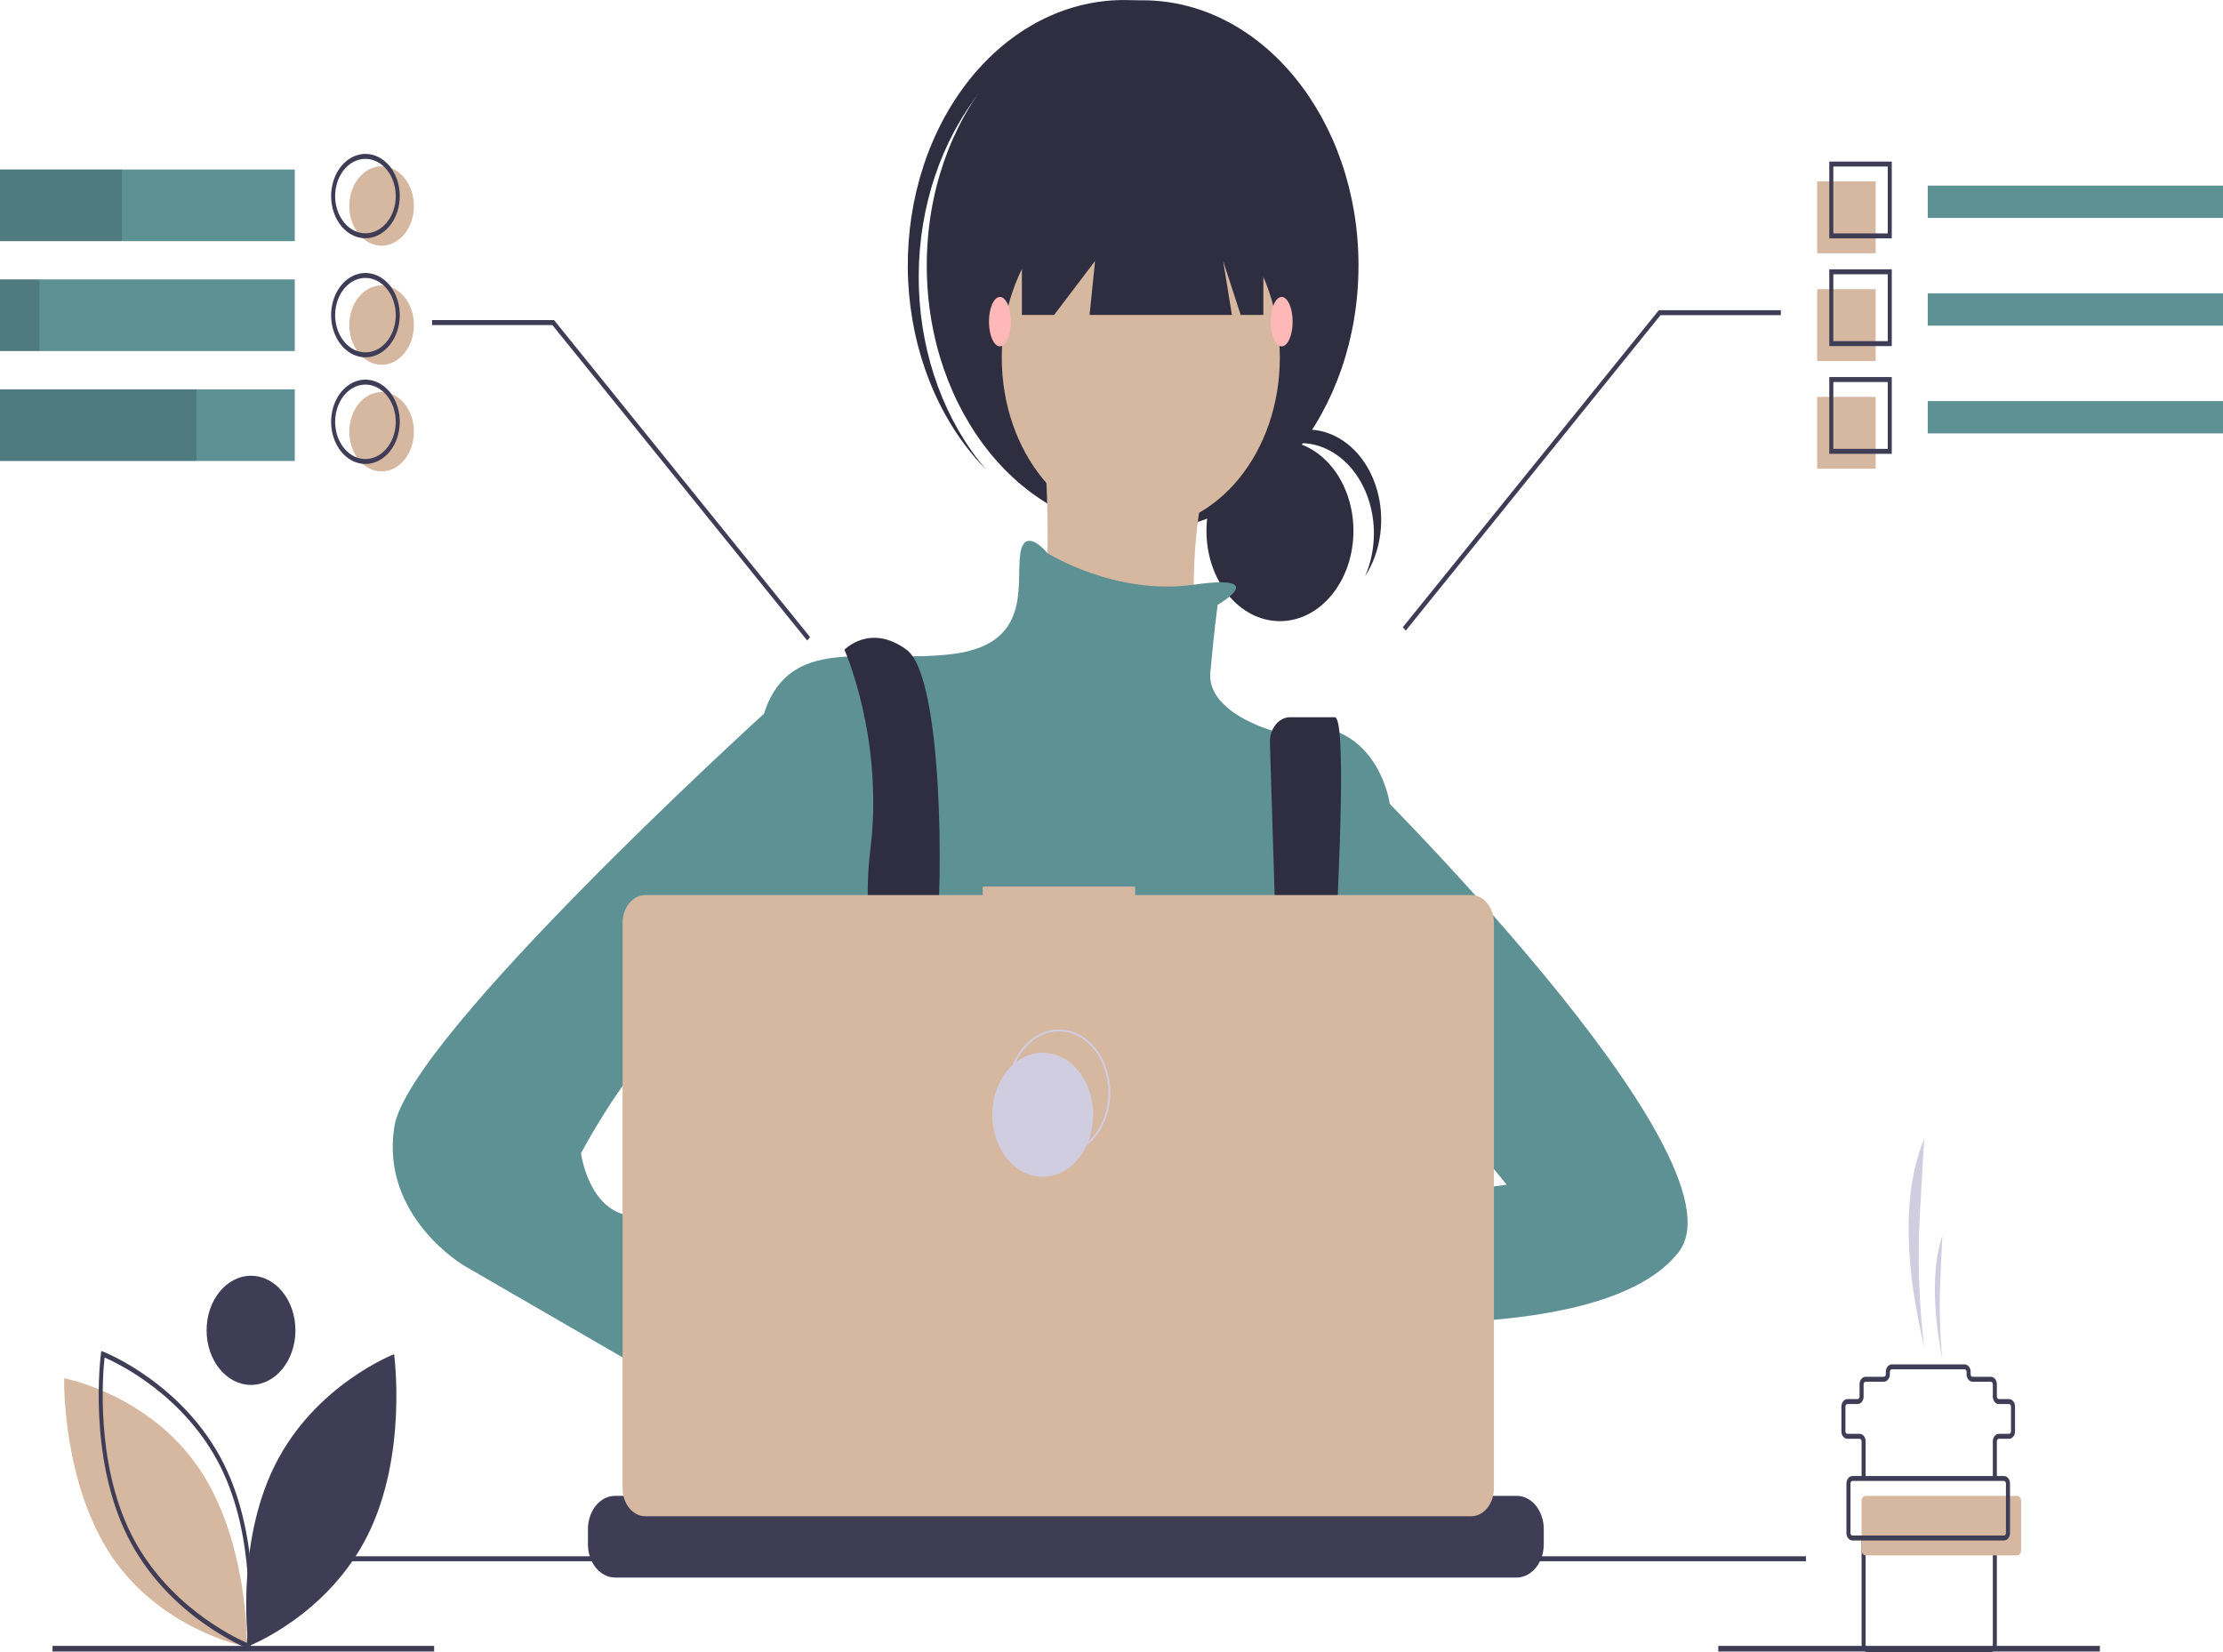 <svg width="2333" height="1734" viewBox="0 0 2333 1734" fill="none" xmlns="http://www.w3.org/2000/svg">
<g id="undraw_dev_focus_b9xo 1">
<path id="Vector" d="M1343.29 651.934C1385.88 651.934 1420.41 609.511 1420.41 557.181C1420.41 504.85 1385.88 462.428 1343.29 462.428C1300.69 462.428 1266.16 504.85 1266.16 557.181C1266.16 609.511 1300.69 651.934 1343.29 651.934Z" fill="#2F2E41"/>
<path id="Vector_2" d="M1364.77 465.036C1378.12 465.038 1391.24 469.296 1402.84 477.392C1414.45 485.488 1424.15 497.146 1430.99 511.226C1437.83 525.306 1441.58 541.326 1441.88 557.721C1442.17 574.115 1438.99 590.322 1432.66 604.758C1439.35 594.48 1444.22 582.603 1446.96 569.885C1449.71 557.166 1450.26 543.885 1448.6 530.887C1446.93 517.889 1443.08 505.46 1437.29 494.392C1431.5 483.324 1423.9 473.859 1414.97 466.601C1406.03 459.342 1395.97 454.45 1385.41 452.235C1374.86 450.02 1364.04 450.532 1353.65 453.737C1343.27 456.942 1333.54 462.77 1325.08 470.85C1316.63 478.93 1309.64 489.085 1304.56 500.667C1311.77 489.547 1320.93 480.568 1331.35 474.399C1341.78 468.23 1353.2 465.03 1364.77 465.036V465.036Z" fill="#2F2E41"/>
<path id="Vector_3" d="M1199.17 556.98C1324.29 556.98 1425.72 432.365 1425.72 278.644C1425.72 124.923 1324.29 0.307 1199.17 0.307C1074.05 0.307 972.626 124.923 972.626 278.644C972.626 432.365 1074.05 556.98 1199.17 556.98Z" fill="#2F2E41"/>
<path id="Vector_4" d="M1021.37 105.949C1060.41 52.012 1114.97 18.818 1173.55 13.373C1232.13 7.928 1290.14 30.658 1335.33 76.765C1333.48 74.602 1331.65 72.421 1329.72 70.318C1284.82 21.292 1225.9 -3.812 1165.93 0.527C1105.96 4.866 1049.84 38.292 1009.93 93.454C970.017 148.617 949.57 220.998 953.088 294.68C956.605 368.362 983.799 437.31 1028.69 486.361C1030.61 488.464 1032.59 490.445 1034.56 492.451C991.993 442.706 966.825 374.588 964.365 302.476C961.904 230.363 982.344 159.897 1021.37 105.949V105.949Z" fill="#2F2E41"/>
<path id="Vector_5" d="M1197.25 554.621C1277.84 554.621 1343.16 474.36 1343.16 375.354C1343.16 276.347 1277.84 196.086 1197.25 196.086C1116.67 196.086 1051.34 276.347 1051.34 375.354C1051.34 474.36 1116.67 554.621 1197.25 554.621Z" fill="#D6B7A0"/>
<path id="Vector_6" d="M1093.58 431.965C1093.58 431.965 1112.78 648.973 1082.06 672.561C1051.34 696.149 1258.69 729.172 1258.69 729.172C1258.69 729.172 1227.97 493.293 1304.77 431.965H1093.58Z" fill="#D6B7A0"/>
<path id="Vector_7" d="M1277.89 634.82C1277.89 634.82 1335.06 602.017 1252.72 613.701C1170.37 625.385 1099.33 580.568 1099.33 580.568C1099.33 580.568 1074.38 549.904 1070.54 582.927C1066.7 615.949 1082.06 677.278 997.585 686.713C913.11 696.148 836.315 667.843 805.597 738.606C774.879 809.37 790.238 1116.01 790.238 1116.01C790.238 1116.01 847.834 1370.76 893.911 1408.5C939.988 1446.24 1343.16 1394.35 1343.16 1394.35L1458.36 1139.6V842.393C1458.36 842.393 1443 738.606 1335.48 766.912C1335.48 766.912 1266.37 748.042 1270.21 705.583C1274.05 663.125 1277.89 634.82 1277.89 634.82Z" fill="#5E9194"/>
<path id="Vector_8" d="M909.15 1588.78C911.523 1576.08 913.112 1568.89 913.112 1568.89L911.883 1558.56L899.233 1453.01L893.914 1408.5C939.981 1384.91 951.508 1276.4 951.508 1276.4L953.246 1275.12L961.107 1269.34V1269.32L989.332 1248.52L989.904 1248.1L1001.3 1257.42L1024.46 1276.4C1105.49 1349.61 1188.01 1348.31 1238.93 1336.77C1270.05 1329.72 1289.4 1318.86 1289.4 1318.86L1345.26 1295.98L1347 1295.27L1348.71 1295.59L1381.47 1301.68L1382.06 1301.81L1384.78 1302.3L1377.19 1366.74L1366.19 1460.38C1395.24 1479.28 1421.07 1514.79 1443.66 1558.56C1448.66 1568.24 1453.51 1578.32 1458.2 1588.78C1464.3 1602.32 1470.13 1616.4 1475.68 1630.83C1476.36 1632.55 1477.02 1634.29 1477.67 1636.03C1479.81 1641.68 1481.93 1647.38 1483.99 1653.11H898.979C899.741 1647.36 900.504 1641.87 901.246 1636.58C901.284 1636.4 901.313 1636.22 901.331 1636.03C901.606 1634.26 901.86 1632.55 902.093 1630.83C904.679 1613.64 907.179 1599.3 909.15 1588.78Z" fill="#2F2E41"/>
<path id="Vector_9" d="M886.232 681.996C886.232 681.996 928.469 776.347 913.11 894.286C897.751 1012.23 959.187 1304.71 959.187 1304.71L1005.26 1290.56C1005.26 1290.56 974.546 1045.25 982.226 988.638C989.905 932.027 989.905 710.301 951.508 681.996C913.11 653.69 886.232 681.996 886.232 681.996Z" fill="#2F2E41"/>
<path id="Vector_10" d="M1332.78 780.046L1348.92 1302.36L1379.64 1325.94C1379.64 1325.94 1423.8 752.76 1400.76 752.76H1353.88C1351.02 752.76 1348.18 753.476 1345.55 754.865C1342.91 756.253 1340.54 758.286 1338.57 760.838C1336.59 763.391 1335.06 766.41 1334.07 769.712C1333.07 773.014 1332.64 776.53 1332.78 780.046V780.046Z" fill="#2F2E41"/>
<path id="Vector_11" d="M980.306 1292.92C990.909 1292.92 999.505 1282.36 999.505 1269.33C999.505 1256.31 990.909 1245.75 980.306 1245.75C969.703 1245.75 961.107 1256.31 961.107 1269.33C961.107 1282.36 969.703 1292.92 980.306 1292.92Z" fill="#D6B7A0"/>
<path id="Vector_12" d="M1364.28 1316.51C1374.88 1316.51 1383.48 1305.95 1383.48 1292.92C1383.48 1279.89 1374.88 1269.33 1364.28 1269.33C1353.68 1269.33 1345.08 1279.89 1345.08 1292.92C1345.08 1305.95 1353.68 1316.51 1364.28 1316.51Z" fill="#D6B7A0"/>
<path id="Vector_13" d="M1072.46 151.268V330.536H1106.25L1149.26 273.925L1143.5 330.536H1292.86L1283.65 273.925L1302.08 330.536H1325.88V151.268H1072.46Z" fill="#2F2E41"/>
<path id="Vector_14" d="M1049.42 363.56C1055.78 363.56 1060.94 351.943 1060.94 337.613C1060.94 323.283 1055.78 311.667 1049.42 311.667C1043.06 311.667 1037.9 323.283 1037.9 337.613C1037.9 351.943 1043.06 363.56 1049.42 363.56Z" fill="#FFB8B8"/>
<path id="Vector_15" d="M1345.08 363.56C1351.44 363.56 1356.6 351.943 1356.6 337.613C1356.6 323.283 1351.44 311.667 1345.08 311.667C1338.72 311.667 1333.56 323.283 1333.56 337.613C1333.56 351.943 1338.72 363.56 1345.08 363.56Z" fill="#FFB8B8"/>
<path id="Vector_16" d="M1423.8 1290.56C1423.8 1290.56 1249.09 1250.46 1237.57 1321.23C1226.05 1391.99 1431.48 1361.33 1431.48 1361.33L1423.8 1290.56Z" fill="#FFB8B8"/>
<path id="Vector_17" d="M1419.96 804.653C1419.96 804.653 1838.49 1215.08 1761.7 1314.15C1684.9 1413.22 1393.08 1384.91 1393.08 1384.91L1412.28 1266.97L1581.23 1243.39L1496.75 1139.6L1419.96 1149.04V804.653Z" fill="#5E9194"/>
<path id="Vector_18" d="M801.757 1488.7L855.514 1540.59C855.514 1540.59 893.911 1686.84 951.508 1644.38C1009.1 1601.92 897.751 1450.96 897.751 1450.96L832.475 1422.65L801.757 1488.7Z" fill="#FFB8B8"/>
<path id="Vector_19" d="M855.514 729.171L801.902 748.993C801.902 748.993 429.3 1087.71 413.941 1182.06C398.582 1276.41 486.897 1328.3 486.897 1328.3L820.956 1521.72L855.514 1408.5L698.084 1309.43C698.084 1309.43 709.603 1281.13 663.526 1276.41C617.449 1271.69 609.769 1210.36 609.769 1210.36C609.769 1210.36 701.923 1035.81 751.84 1073.55C801.757 1111.29 817.116 1139.6 817.116 1139.6L855.514 729.171Z" fill="#5E9194"/>
<path id="Vector_20" d="M1620.17 1604.95V1620.75C1620.18 1625.09 1619.53 1629.39 1618.25 1633.43C1617.68 1635.23 1616.99 1636.97 1616.19 1638.64C1613.67 1643.85 1610.08 1648.16 1605.79 1651.15C1601.5 1654.15 1596.65 1655.72 1591.72 1655.72H645.484C640.55 1655.72 635.7 1654.15 631.41 1651.15C627.119 1648.16 623.536 1643.85 621.01 1638.64C620.211 1636.97 619.524 1635.23 618.955 1633.43C617.673 1629.39 617.019 1625.09 617.027 1620.75V1604.95C617.026 1600.36 617.761 1595.81 619.191 1591.57C620.621 1587.33 622.717 1583.47 625.359 1580.22C628.002 1576.98 631.14 1574.4 634.593 1572.64C638.046 1570.89 641.747 1569.98 645.484 1569.99H700.027V1562.62C700.027 1562.43 700.057 1562.24 700.117 1562.06C700.176 1561.88 700.264 1561.72 700.374 1561.59C700.484 1561.45 700.615 1561.34 700.759 1561.27C700.903 1561.2 701.058 1561.16 701.214 1561.16H729.672C729.828 1561.16 729.982 1561.2 730.126 1561.27C730.27 1561.34 730.401 1561.45 730.511 1561.59C730.622 1561.72 730.709 1561.88 730.768 1562.06C730.828 1562.24 730.859 1562.43 730.858 1562.62V1569.99H748.637V1562.62C748.636 1562.43 748.667 1562.24 748.726 1562.06C748.786 1561.88 748.873 1561.72 748.984 1561.59C749.094 1561.45 749.225 1561.34 749.369 1561.27C749.513 1561.2 749.667 1561.16 749.823 1561.16H778.281C778.437 1561.16 778.591 1561.2 778.736 1561.27C778.88 1561.34 779.011 1561.45 779.121 1561.59C779.231 1561.72 779.318 1561.88 779.378 1562.06C779.438 1562.24 779.468 1562.43 779.468 1562.62V1569.99H797.267V1562.62C797.267 1562.43 797.298 1562.24 797.357 1562.06C797.417 1561.88 797.504 1561.72 797.614 1561.59C797.724 1561.45 797.855 1561.34 797.999 1561.27C798.144 1561.2 798.298 1561.16 798.454 1561.16H826.912C827.068 1561.16 827.222 1561.2 827.366 1561.27C827.51 1561.34 827.641 1561.45 827.751 1561.59C827.862 1561.72 827.949 1561.88 828.009 1562.06C828.068 1562.24 828.099 1562.43 828.098 1562.62V1569.99H845.877V1562.62C845.876 1562.43 845.907 1562.24 845.967 1562.06C846.026 1561.88 846.113 1561.72 846.224 1561.59C846.334 1561.45 846.465 1561.34 846.609 1561.27C846.753 1561.2 846.907 1561.16 847.063 1561.16H875.521C875.677 1561.16 875.832 1561.2 875.976 1561.27C876.12 1561.34 876.251 1561.45 876.361 1561.59C876.471 1561.72 876.559 1561.88 876.618 1562.06C876.678 1562.24 876.708 1562.43 876.708 1562.62V1569.99H894.486V1562.62C894.486 1562.43 894.516 1562.24 894.576 1562.06C894.636 1561.88 894.723 1561.72 894.833 1561.59C894.943 1561.45 895.074 1561.34 895.218 1561.27C895.362 1561.2 895.517 1561.16 895.673 1561.16H924.131C924.287 1561.16 924.441 1561.2 924.585 1561.27C924.729 1561.34 924.86 1561.45 924.97 1561.59C925.081 1561.72 925.168 1561.88 925.228 1562.06C925.287 1562.24 925.318 1562.43 925.317 1562.62V1569.99H943.117V1562.62C943.117 1562.43 943.147 1562.24 943.207 1562.06C943.266 1561.88 943.354 1561.72 943.464 1561.59C943.574 1561.45 943.705 1561.34 943.849 1561.27C943.993 1561.2 944.148 1561.16 944.303 1561.16H972.761C972.917 1561.16 973.072 1561.2 973.216 1561.27C973.36 1561.34 973.491 1561.45 973.601 1561.59C973.711 1561.72 973.799 1561.88 973.858 1562.06C973.918 1562.24 973.948 1562.43 973.948 1562.62V1569.99H991.726V1562.62C991.726 1562.43 991.757 1562.24 991.816 1562.06C991.876 1561.88 991.963 1561.72 992.073 1561.59C992.184 1561.45 992.314 1561.34 992.458 1561.27C992.603 1561.2 992.757 1561.16 992.913 1561.16H1215.83C1215.99 1561.16 1216.14 1561.2 1216.28 1561.27C1216.43 1561.34 1216.56 1561.45 1216.67 1561.59C1216.78 1561.72 1216.87 1561.88 1216.93 1562.06C1216.99 1562.24 1217.02 1562.43 1217.02 1562.62V1569.99H1234.82V1562.62C1234.82 1562.43 1234.85 1562.24 1234.91 1562.06C1234.97 1561.88 1235.05 1561.72 1235.16 1561.59C1235.27 1561.45 1235.4 1561.34 1235.55 1561.27C1235.69 1561.2 1235.85 1561.16 1236 1561.16H1264.46C1264.77 1561.16 1265.07 1561.32 1265.3 1561.59C1265.52 1561.86 1265.64 1562.23 1265.65 1562.62V1569.99H1283.43V1562.62C1283.43 1562.43 1283.46 1562.24 1283.52 1562.06C1283.57 1561.88 1283.66 1561.72 1283.77 1561.59C1283.88 1561.45 1284.01 1561.34 1284.16 1561.27C1284.3 1561.2 1284.46 1561.16 1284.61 1561.16H1313.07C1313.23 1561.16 1313.38 1561.2 1313.52 1561.27C1313.67 1561.34 1313.8 1561.45 1313.91 1561.59C1314.02 1561.72 1314.11 1561.88 1314.17 1562.06C1314.23 1562.24 1314.26 1562.43 1314.26 1562.62V1569.99H1332.03V1562.62C1332.03 1562.43 1332.07 1562.24 1332.12 1562.06C1332.18 1561.88 1332.27 1561.72 1332.38 1561.59C1332.49 1561.45 1332.62 1561.34 1332.77 1561.27C1332.91 1561.2 1333.07 1561.16 1333.22 1561.16H1361.68C1361.84 1561.16 1361.99 1561.2 1362.13 1561.27C1362.28 1561.34 1362.41 1561.45 1362.52 1561.59C1362.63 1561.72 1362.72 1561.88 1362.78 1562.06C1362.84 1562.24 1362.87 1562.43 1362.87 1562.62V1569.99H1380.67V1562.62C1380.67 1562.43 1380.7 1562.24 1380.76 1562.06C1380.81 1561.88 1380.9 1561.72 1381.01 1561.59C1381.12 1561.45 1381.25 1561.34 1381.4 1561.27C1381.54 1561.2 1381.7 1561.16 1381.85 1561.16H1410.31C1410.62 1561.16 1410.92 1561.32 1411.14 1561.59C1411.36 1561.87 1411.48 1562.24 1411.48 1562.62V1569.99H1429.28V1562.62C1429.27 1562.43 1429.31 1562.24 1429.36 1562.06C1429.42 1561.88 1429.51 1561.72 1429.62 1561.59C1429.73 1561.45 1429.86 1561.34 1430.01 1561.27C1430.15 1561.2 1430.31 1561.16 1430.46 1561.16H1458.92C1459.08 1561.16 1459.23 1561.2 1459.37 1561.27C1459.52 1561.34 1459.65 1561.45 1459.76 1561.59C1459.87 1561.72 1459.96 1561.88 1460.02 1562.06C1460.08 1562.24 1460.11 1562.43 1460.11 1562.62V1569.99H1477.88V1562.62C1477.88 1562.43 1477.91 1562.24 1477.97 1562.06C1478.03 1561.88 1478.12 1561.72 1478.23 1561.59C1478.34 1561.45 1478.47 1561.34 1478.62 1561.27C1478.76 1561.2 1478.92 1561.16 1479.07 1561.16H1507.53C1507.68 1561.16 1507.84 1561.2 1507.98 1561.27C1508.13 1561.34 1508.26 1561.45 1508.37 1561.59C1508.48 1561.72 1508.57 1561.88 1508.63 1562.06C1508.69 1562.24 1508.72 1562.43 1508.72 1562.62V1569.99H1591.72C1595.45 1569.98 1599.15 1570.89 1602.61 1572.64C1606.06 1574.4 1609.2 1576.98 1611.84 1580.22C1614.48 1583.47 1616.58 1587.33 1618.01 1591.57C1619.44 1595.81 1620.18 1600.36 1620.17 1604.95V1604.95Z" fill="#3F3D56"/>
<path id="Vector_21" d="M1895.32 1633.42H342.106V1638.63H1895.32V1633.42Z" fill="#3F3D56"/>
<path id="Vector_22" d="M1543.98 939.43H1191.29V930.499H1031.37V939.43H677.225C670.897 939.43 664.829 942.518 660.355 948.015C655.881 953.512 653.368 960.967 653.368 968.741V1562.09C653.368 1569.86 655.881 1577.32 660.355 1582.81C664.829 1588.31 670.897 1591.4 677.225 1591.4H1543.98C1550.31 1591.4 1556.38 1588.31 1560.85 1582.81C1565.32 1577.32 1567.84 1569.86 1567.84 1562.09V968.741C1567.84 964.892 1567.22 961.08 1566.02 957.524C1564.82 953.968 1563.07 950.737 1560.85 948.015C1558.63 945.293 1556 943.134 1553.11 941.661C1550.22 940.188 1547.11 939.43 1543.98 939.43Z" fill="#D6B7A0"/>
<path id="Vector_23" d="M1111.3 1211.67C1140.55 1211.67 1164.27 1182.53 1164.27 1146.58C1164.27 1110.64 1140.55 1081.5 1111.3 1081.5C1082.04 1081.5 1058.32 1110.64 1058.32 1146.58C1058.32 1182.53 1082.04 1211.67 1111.3 1211.67Z" stroke="#D0CDE1" stroke-width="2" stroke-miterlimit="10"/>
<path id="Vector_24" d="M1094.34 1235.1C1123.6 1235.1 1147.32 1205.96 1147.32 1170.01C1147.32 1134.07 1123.6 1104.93 1094.34 1104.93C1065.09 1104.93 1041.37 1134.07 1041.37 1170.01C1041.37 1205.96 1065.09 1235.1 1094.34 1235.1Z" fill="#D0CDE1"/>
<path id="Vector_25" d="M455.624 1727.49H55.136V1733.38H455.624V1727.49Z" fill="#3F3D56"/>
<path id="Vector_26" d="M2203.78 1727.49H1803.3V1733.38H2203.78V1727.49Z" fill="#3F3D56"/>
<path id="Vector_27" d="M288.477 1537.88C246.285 1622.5 260.801 1727.77 260.801 1727.77C260.801 1727.77 343.722 1695.83 385.913 1611.2C428.105 1526.58 413.589 1421.31 413.589 1421.31C413.589 1421.31 330.668 1453.25 288.477 1537.88Z" fill="#3F3D56"/>
<path id="Vector_28" d="M259.079 1728.47L256.681 1728C255.813 1727.83 169.467 1710.26 117.756 1634.24C66.043 1558.22 67.288 1450.7 67.305 1449.62L67.356 1446.64L69.755 1447.11C70.623 1447.28 156.968 1464.85 208.68 1540.87C260.392 1616.89 259.148 1724.41 259.131 1725.49L259.079 1728.47Z" fill="#D6B7A0"/>
<path id="Vector_29" d="M262.486 1731.15L260.168 1730.25C259.33 1729.93 176.001 1697.04 133.882 1612.56C91.763 1528.08 105.779 1421.94 105.924 1420.87L106.329 1417.93L108.647 1418.82C109.485 1419.15 192.814 1452.03 234.933 1536.52C277.052 1621 263.037 1727.14 262.892 1728.2L262.486 1731.15ZM109.748 1424.78C107.829 1442.6 100.183 1535 137.495 1609.84C174.809 1684.68 245.282 1718.3 259.068 1724.29C260.986 1706.48 268.632 1614.08 231.32 1539.24C194.006 1464.39 123.533 1430.78 109.748 1424.78H109.748Z" fill="#3F3D56"/>
<path id="Vector_30" d="M263.434 1453.55C289.18 1453.55 310.052 1427.91 310.052 1396.28C310.052 1364.65 289.18 1339 263.434 1339C237.688 1339 216.816 1364.65 216.816 1396.28C216.816 1427.91 237.688 1453.55 263.434 1453.55Z" fill="#3F3D56"/>
<path id="Vector_31" d="M847.146 672.34L579.716 341.179H453.462V335.972H581.485L582.108 336.745L850.159 668.679L847.146 672.34Z" fill="#3F3D56"/>
<path id="Vector_32" d="M1475.26 661.926L1742.69 330.765H1868.94V325.558H1740.92L1740.3 326.332L1472.25 658.266L1475.26 661.926Z" fill="#3F3D56"/>
<path id="Vector_33" d="M309.371 177.916H0V253.094H309.371V177.916Z" fill="#5E9194"/>
<path id="Vector_34" d="M309.371 293.276H0V368.455H309.371V293.276Z" fill="#5E9194"/>
<path id="Vector_35" d="M309.371 408.637H0V483.816H309.371V408.637Z" fill="#5E9194"/>
<path id="Vector_36" opacity="0.15" d="M127.984 177.916H0V253.095H127.984V177.916Z" fill="black"/>
<path id="Vector_37" opacity="0.15" d="M41.434 293.276H0V368.455H41.434V293.276Z" fill="black"/>
<path id="Vector_38" opacity="0.15" d="M206.248 408.637H0V483.816H206.248V408.637Z" fill="black"/>
<path id="Vector_39" d="M2333 194.805H2023.15V228.727H2333V194.805Z" fill="#5E9194"/>
<path id="Vector_40" d="M1968.44 190.414H1907.08V265.796H1968.44V190.414Z" fill="#D6B7A0"/>
<path id="Vector_41" d="M1968.44 303.487H1907.08V378.869H1968.44V303.487Z" fill="#D6B7A0"/>
<path id="Vector_42" d="M1968.44 416.561H1907.08V491.943H1968.44V416.561Z" fill="#D6B7A0"/>
<path id="Vector_43" d="M1985.39 250.176H1919.8V169.586H1985.39V250.176ZM1924.04 244.969H1981.15V174.793H1924.04V244.969Z" fill="#3F3D56"/>
<path id="Vector_44" d="M2333 307.878H2023.15V341.8H2333V307.878Z" fill="#5E9194"/>
<path id="Vector_45" d="M1985.39 363.249H1919.8V282.66H1985.39V363.249ZM1924.04 358.042H1981.15V287.867H1924.04V358.042Z" fill="#3F3D56"/>
<path id="Vector_46" d="M2333 420.951H2023.15V454.873H2333V420.951Z" fill="#5E9194"/>
<path id="Vector_47" d="M1985.39 476.322H1919.8V395.733H1985.39V476.322ZM1924.04 471.115H1981.15V400.94H1924.04V471.115Z" fill="#3F3D56"/>
<path id="Vector_48" d="M400.488 257.869C419.212 257.869 434.391 239.22 434.391 216.215C434.391 193.21 419.212 174.561 400.488 174.561C381.763 174.561 366.584 193.21 366.584 216.215C366.584 239.22 381.763 257.869 400.488 257.869Z" fill="#D6B7A0"/>
<path id="Vector_49" d="M400.488 382.833C419.212 382.833 434.391 364.184 434.391 341.178C434.391 318.173 419.212 299.524 400.488 299.524C381.763 299.524 366.584 318.173 366.584 341.178C366.584 364.184 381.763 382.833 400.488 382.833Z" fill="#D6B7A0"/>
<path id="Vector_50" d="M400.488 494.779C419.212 494.779 434.391 476.13 434.391 453.125C434.391 430.12 419.212 411.47 400.488 411.47C381.763 411.47 366.584 430.12 366.584 453.125C366.584 476.13 381.763 494.779 400.488 494.779Z" fill="#D6B7A0"/>
<path id="Vector_51" d="M383.536 250.059C376.411 250.059 369.447 247.464 363.523 242.6C357.599 237.737 352.982 230.825 350.255 222.738C347.529 214.651 346.815 205.752 348.205 197.167C349.595 188.582 353.026 180.696 358.064 174.506C363.102 168.317 369.521 164.102 376.508 162.394C383.496 160.686 390.739 161.563 397.321 164.912C403.904 168.262 409.529 173.935 413.488 181.213C417.446 188.491 419.559 197.048 419.559 205.801C419.548 217.535 415.749 228.785 408.996 237.082C402.243 245.379 393.086 250.046 383.536 250.059V250.059ZM383.536 166.75C377.25 166.75 371.104 169.041 365.877 173.332C360.65 177.623 356.576 183.722 354.171 190.857C351.765 197.993 351.135 205.845 352.362 213.42C353.588 220.995 356.616 227.953 361.061 233.415C365.506 238.876 371.169 242.595 377.335 244.102C383.501 245.609 389.892 244.835 395.699 241.88C401.507 238.924 406.471 233.919 409.964 227.497C413.457 221.075 415.321 213.525 415.321 205.801C415.311 195.448 411.959 185.522 406.001 178.201C400.042 170.88 391.963 166.762 383.536 166.75V166.75Z" fill="#3F3D56"/>
<path id="Vector_52" d="M383.536 375.023C376.411 375.023 369.447 372.427 363.523 367.564C357.599 362.701 352.982 355.789 350.255 347.701C347.529 339.614 346.815 330.716 348.205 322.13C349.595 313.545 353.026 305.659 358.064 299.47C363.102 293.28 369.521 289.065 376.508 287.357C383.496 285.65 390.739 286.526 397.321 289.876C403.904 293.226 409.529 298.898 413.488 306.176C417.446 313.455 419.559 322.011 419.559 330.765C419.548 342.499 415.749 353.748 408.996 362.045C402.243 370.342 393.086 375.01 383.536 375.023V375.023ZM383.536 291.714C377.25 291.714 371.104 294.004 365.877 298.295C360.65 302.586 356.576 308.685 354.171 315.821C351.765 322.956 351.135 330.808 352.362 338.383C353.588 345.958 356.616 352.917 361.061 358.378C365.506 363.839 371.169 367.559 377.335 369.065C383.501 370.572 389.892 369.799 395.699 366.843C401.507 363.888 406.471 358.882 409.964 352.46C413.457 346.038 415.321 338.488 415.321 330.765C415.311 320.411 411.959 310.485 406.001 303.164C400.042 295.843 391.963 291.725 383.536 291.714Z" fill="#3F3D56"/>
<path id="Vector_53" d="M383.536 486.969C376.411 486.969 369.447 484.373 363.523 479.51C357.599 474.647 352.982 467.735 350.255 459.648C347.529 451.561 346.815 442.662 348.205 434.077C349.595 425.492 353.026 417.606 358.064 411.416C363.102 405.226 369.521 401.011 376.508 399.304C383.496 397.596 390.739 398.472 397.321 401.822C403.904 405.172 409.529 410.844 413.488 418.123C417.446 425.401 419.559 433.958 419.559 442.711C419.548 454.445 415.749 465.694 408.996 473.992C402.243 482.289 393.086 486.956 383.536 486.969V486.969ZM383.536 403.66C377.25 403.66 371.104 405.95 365.877 410.241C360.65 414.532 356.576 420.631 354.171 427.767C351.765 434.902 351.135 442.754 352.362 450.33C353.588 457.905 356.616 464.863 361.061 470.324C365.506 475.786 371.169 479.505 377.335 481.012C383.501 482.519 389.892 481.745 395.699 478.789C401.507 475.834 406.471 470.829 409.964 464.407C413.457 457.985 415.321 450.435 415.321 442.711C415.311 432.358 411.959 422.432 406.001 415.111C400.042 407.79 391.963 403.672 383.536 403.66V403.66Z" fill="#3F3D56"/>
<path id="Vector_54" d="M2095.67 1551.76H2091.44V1512.71C2091.44 1510.64 2092.11 1508.65 2093.3 1507.19C2094.49 1505.73 2096.11 1504.9 2097.79 1504.9H2108.39C2108.95 1504.9 2109.49 1504.63 2109.89 1504.14C2110.28 1503.65 2110.51 1502.99 2110.51 1502.3V1476.26C2110.51 1475.57 2110.28 1474.91 2109.89 1474.42C2109.49 1473.93 2108.95 1473.66 2108.39 1473.66H2097.79C2096.11 1473.66 2094.49 1472.83 2093.3 1471.37C2092.11 1469.91 2091.44 1467.92 2091.44 1465.85V1452.83C2091.44 1452.14 2091.21 1451.48 2090.81 1450.99C2090.42 1450.5 2089.88 1450.23 2089.32 1450.23H2070.25C2068.56 1450.23 2066.94 1449.4 2065.75 1447.94C2064.56 1446.47 2063.89 1444.49 2063.89 1442.42V1439.82C2063.89 1439.12 2063.67 1438.46 2063.27 1437.97C2062.87 1437.49 2062.33 1437.21 2061.77 1437.21H1985.49C1984.92 1437.21 1984.39 1437.49 1983.99 1437.97C1983.59 1438.46 1983.37 1439.12 1983.37 1439.82V1442.42C1983.37 1444.49 1982.7 1446.47 1981.5 1447.94C1980.31 1449.4 1978.7 1450.23 1977.01 1450.23H1957.94C1957.38 1450.23 1956.84 1450.5 1956.44 1450.99C1956.04 1451.48 1955.82 1452.14 1955.82 1452.83V1465.85C1955.82 1467.92 1955.15 1469.91 1953.96 1471.37C1952.77 1472.83 1951.15 1473.66 1949.46 1473.66H1938.87C1938.31 1473.66 1937.77 1473.93 1937.37 1474.42C1936.97 1474.91 1936.75 1475.57 1936.75 1476.26V1502.3C1936.75 1502.99 1936.97 1503.65 1937.37 1504.14C1937.77 1504.63 1938.31 1504.9 1938.87 1504.9H1951.58C1953.27 1504.9 1954.88 1505.73 1956.08 1507.19C1957.27 1508.65 1957.94 1510.64 1957.94 1512.71V1551.76H1953.7V1512.71C1953.7 1512.02 1953.48 1511.36 1953.08 1510.87C1952.68 1510.38 1952.14 1510.11 1951.58 1510.11H1938.87C1937.18 1510.1 1935.57 1509.28 1934.38 1507.82C1933.18 1506.35 1932.51 1504.37 1932.51 1502.3V1476.26C1932.51 1474.19 1933.18 1472.21 1934.38 1470.74C1935.57 1469.28 1937.18 1468.45 1938.87 1468.45H1949.46C1950.03 1468.45 1950.56 1468.18 1950.96 1467.69C1951.36 1467.2 1951.58 1466.54 1951.58 1465.85V1452.83C1951.58 1450.76 1952.26 1448.78 1953.45 1447.31C1954.64 1445.85 1956.25 1445.02 1957.94 1445.02H1977.01C1977.57 1445.02 1978.11 1444.75 1978.51 1444.26C1978.91 1443.77 1979.13 1443.11 1979.13 1442.42V1439.82C1979.13 1437.74 1979.8 1435.76 1980.99 1434.29C1982.19 1432.83 1983.8 1432.01 1985.49 1432H2061.77C2063.46 1432.01 2065.07 1432.83 2066.26 1434.29C2067.45 1435.76 2068.13 1437.74 2068.13 1439.82V1442.42C2068.13 1443.11 2068.35 1443.77 2068.75 1444.26C2069.15 1444.75 2069.68 1445.02 2070.25 1445.02H2089.32C2091 1445.02 2092.62 1445.85 2093.81 1447.31C2095 1448.78 2095.67 1450.76 2095.67 1452.83V1465.85C2095.67 1466.54 2095.9 1467.2 2096.29 1467.69C2096.69 1468.18 2097.23 1468.45 2097.79 1468.45H2108.39C2110.07 1468.45 2111.69 1469.28 2112.88 1470.74C2114.07 1472.21 2114.74 1474.19 2114.74 1476.26V1502.3C2114.74 1504.37 2114.07 1506.35 2112.88 1507.82C2111.69 1509.28 2110.07 1510.1 2108.39 1510.11H2097.79C2097.23 1510.11 2096.69 1510.38 2096.29 1510.87C2095.9 1511.36 2095.67 1512.02 2095.67 1512.71V1551.76Z" fill="#3F3D56"/>
<path id="Vector_55" d="M2089.32 1734H1960.06C1958.37 1734 1956.76 1733.17 1955.57 1731.71C1954.37 1730.25 1953.7 1728.26 1953.7 1726.19V1614.24H1957.94V1726.19C1957.94 1726.88 1958.16 1727.54 1958.56 1728.03C1958.96 1728.52 1959.5 1728.79 1960.06 1728.79H2089.32C2089.88 1728.79 2090.42 1728.52 2090.81 1728.03C2091.21 1727.54 2091.44 1726.88 2091.44 1726.19V1614.24H2095.67V1726.19C2095.67 1728.26 2095 1730.25 2093.81 1731.71C2092.62 1733.17 2091 1734 2089.32 1734V1734Z" fill="#3F3D56"/>
<path id="Vector_56" d="M2116.86 1569.99H1957.94C1955.6 1569.99 1953.7 1572.32 1953.7 1575.19V1627.26C1953.7 1630.14 1955.6 1632.47 1957.94 1632.47H2116.86C2119.2 1632.47 2121.1 1630.14 2121.1 1627.26V1575.19C2121.1 1572.32 2119.2 1569.99 2116.86 1569.99Z" fill="#D6B7A0"/>
<path id="Vector_57" d="M2103.09 1616.85H1944.17C1942.48 1616.84 1940.87 1616.02 1939.67 1614.56C1938.48 1613.09 1937.81 1611.11 1937.81 1609.04V1556.97C1937.81 1554.9 1938.48 1552.91 1939.67 1551.45C1940.87 1549.98 1942.48 1549.16 1944.17 1549.16H2103.09C2104.78 1549.16 2106.39 1549.98 2107.58 1551.45C2108.78 1552.91 2109.45 1554.9 2109.45 1556.97V1609.04C2109.45 1611.11 2108.78 1613.09 2107.58 1614.56C2106.39 1616.02 2104.78 1616.84 2103.09 1616.85ZM1944.17 1554.36C1943.6 1554.37 1943.07 1554.64 1942.67 1555.13C1942.27 1555.62 1942.05 1556.28 1942.05 1556.97V1609.04C1942.05 1609.73 1942.27 1610.39 1942.67 1610.88C1943.07 1611.36 1943.6 1611.64 1944.17 1611.64H2103.09C2103.65 1611.64 2104.19 1611.36 2104.59 1610.88C2104.99 1610.39 2105.21 1609.73 2105.21 1609.04V1556.97C2105.21 1556.28 2104.99 1555.62 2104.59 1555.13C2104.19 1554.64 2103.65 1554.37 2103.09 1554.36H1944.17Z" fill="#3F3D56"/>
<path id="Vector_58" d="M2019.39 1413.78C2013.76 1367.16 2012.27 1319.92 2014.95 1272.91L2019.39 1195.09C1994.93 1254.88 2000.46 1333.58 2019.39 1413.78V1413.78Z" fill="#D0CDE1"/>
<path id="Vector_59" d="M2038.46 1426.8C2035.75 1398.98 2035.03 1370.92 2036.33 1342.94L2038.46 1296.63C2026.69 1332.22 2029.35 1379.06 2038.46 1426.8Z" fill="#D0CDE1"/>
</g>
</svg>
